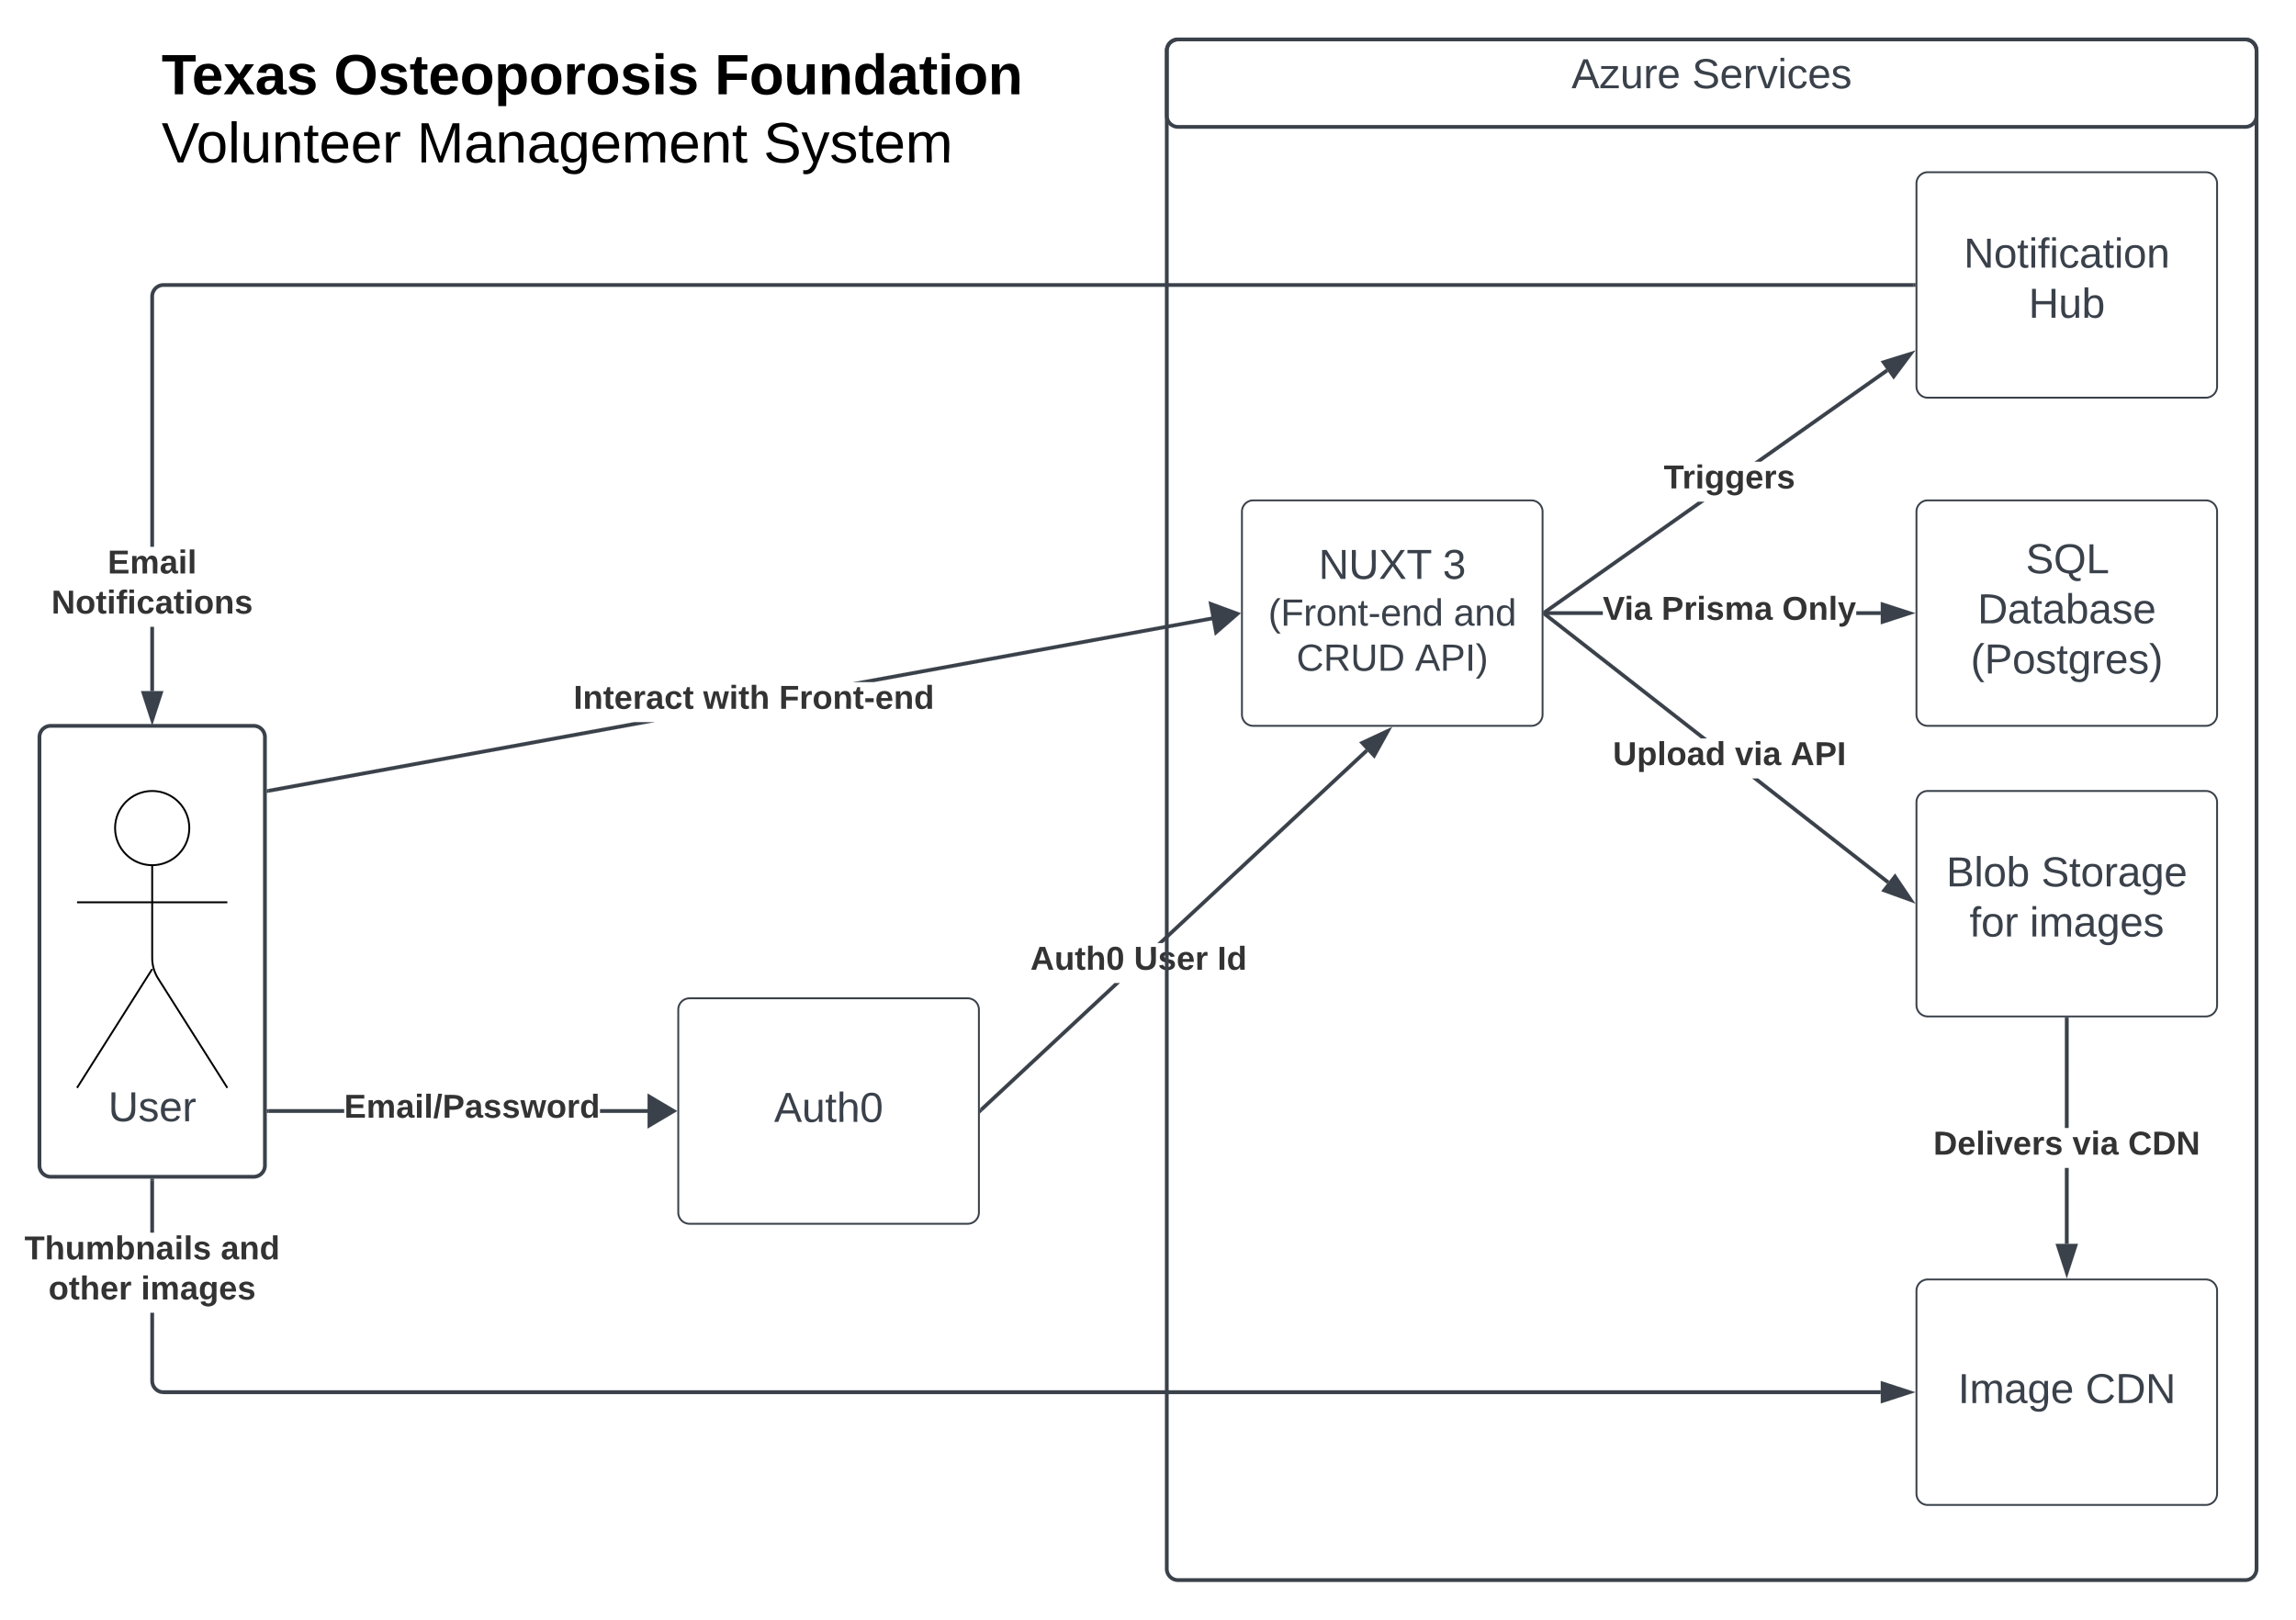 <svg xmlns="http://www.w3.org/2000/svg" xmlns:xlink="http://www.w3.org/1999/xlink" xmlns:lucid="lucid" width="1222" height="862"><g transform="translate(161 -59)" lucid:page-tab-id="0_0"><path d="M-500 0h2000v1000H-500z" fill="#fff"/><path d="M-140 451.33a6 6 0 0 1 6-6h108a6 6 0 0 1 6 6v228a6 6 0 0 1-6 6h-108a6 6 0 0 1-6-6z" stroke="#3a414a" stroke-width="2" fill-opacity="0"/><path d="M500 331.33a6 6 0 0 1 6-6h148a6 6 0 0 1 6 6v108a6 6 0 0 1-6 6H506a6 6 0 0 1-6-6z" stroke="#3a414a" fill="#fff"/><use xlink:href="#a" transform="matrix(1,0,0,1,512,337.333) translate(28.802 29.778)"/><use xlink:href="#b" transform="matrix(1,0,0,1,512,337.333) translate(94.852 29.778)"/><use xlink:href="#c" transform="matrix(1,0,0,1,512,337.333) translate(2 54.667)"/><use xlink:href="#d" transform="matrix(1,0,0,1,512,337.333) translate(100.667 54.667)"/><use xlink:href="#e" transform="matrix(1,0,0,1,512,337.333) translate(17.028 78.667)"/><use xlink:href="#f" transform="matrix(1,0,0,1,512,337.333) translate(80.139 78.667)"/><path d="M200 596.35a6 6 0 0 1 6-6h148a6 6 0 0 1 6 6v108a6 6 0 0 1-6 6H206a6 6 0 0 1-6-6z" stroke="#3a414a" fill="#fff"/><use xlink:href="#g" transform="matrix(1,0,0,1,212,602.348) translate(38.988 53.778)"/><path d="M859 331.33a6 6 0 0 1 6-6h148a6 6 0 0 1 6 6v108a6 6 0 0 1-6 6H865a6 6 0 0 1-6-6z" stroke="#3a414a" fill="#fff"/><use xlink:href="#h" transform="matrix(1,0,0,1,871,337.333) translate(46.179 26.778)"/><use xlink:href="#i" transform="matrix(1,0,0,1,871,337.333) translate(20.5 53.444)"/><use xlink:href="#j" transform="matrix(1,0,0,1,871,337.333) translate(16.858 80.111)"/><path d="M859 486a6 6 0 0 1 6-6h148a6 6 0 0 1 6 6v108a6 6 0 0 1-6 6H865a6 6 0 0 1-6-6z" stroke="#3a414a" fill="#fff"/><use xlink:href="#k" transform="matrix(1,0,0,1,871,492) translate(3.864 38.778)"/><use xlink:href="#l" transform="matrix(1,0,0,1,871,492) translate(54.42 38.778)"/><use xlink:href="#m" transform="matrix(1,0,0,1,871,492) translate(16.241 65.444)"/><use xlink:href="#n" transform="matrix(1,0,0,1,871,492) translate(48.278 65.444)"/><path d="M859 746a6 6 0 0 1 6-6h148a6 6 0 0 1 6 6v108a6 6 0 0 1-6 6H865a6 6 0 0 1-6-6z" stroke="#3a414a" fill="#fff"/><use xlink:href="#o" transform="matrix(1,0,0,1,871,752) translate(10.099 53.778)"/><use xlink:href="#p" transform="matrix(1,0,0,1,871,752) translate(77.938 53.778)"/><path d="M-60.25 499.75c0 10.9-8.84 19.75-19.75 19.75-10.9 0-19.75-8.84-19.75-19.75 0-10.9 8.84-19.75 19.75-19.75 10.9 0 19.75 8.84 19.75 19.75z" stroke="#000" fill="#fff"/><path d="M-80 519.5v49.3a20.7 20.7 0 0 0 3.2 11.07L-40 638m-40-63.2l-40 63.2m0-98.75h80" stroke="#000" fill="none"/><path d="M-120 486a6 6 0 0 1 6-6h68a6 6 0 0 1 6 6v168a6 6 0 0 1-6 6h-68a6 6 0 0 1-6-6z" fill="none"/><use xlink:href="#q" transform="matrix(1,0,0,1,-200,638) translate(96.605 17.778)"/><path d="M692.04 386.3H661.5v-1.94h30.54zm147.96 0h-13.04v-1.94H840z" stroke="#3a414a" stroke-width=".05" fill="#3a414a"/><path d="M661.53 386.3h-1.03v-1.94h1.03z" fill="#3a414a"/><path stroke="#3a414a" stroke-width=".05" fill="#3a414a"/><path d="M855.26 385.33L841 389.97v-9.27z" fill="#3a414a"/><path d="M858.42 385.33l-18.4 5.98v-11.94zm-16.45 3.3l10.14-3.3-10.13-3.3z" stroke="#3a414a" stroke-width=".05" fill="#3a414a"/><use xlink:href="#r" transform="matrix(1,0,0,1,692.043,374.667) translate(0 14.222)"/><use xlink:href="#s" transform="matrix(1,0,0,1,692.043,374.667) translate(31.259 14.222)"/><use xlink:href="#t" transform="matrix(1,0,0,1,692.043,374.667) translate(95.457 14.222)"/><path d="M22.15 651.32H-18v-1.95h40.15zm168.36 0h-32.15v-1.95h32.16z" stroke="#3a414a" stroke-width=".05" fill="#3a414a"/><path d="M-17.97 651.32H-19v-1.95h1.03z" fill="#3a414a"/><path stroke="#3a414a" stroke-width=".05" fill="#3a414a"/><path d="M197.54 650.35l-12.92 7.63V642.7z" fill="#3a414a"/><path d="M199.45 650.35l-15.8 9.34V641zm-13.85 5.92l10.02-5.92-10.02-5.93z" stroke="#3a414a" stroke-width=".05" fill="#3a414a"/><use xlink:href="#u" transform="matrix(1,0,0,1,22.151,639.681) translate(0 14.222)"/><path d="M361.9 650.38l-1.33-1.43 71.6-66.7H435zm205.23-191.22L457.9 560.92h-2.85l110.75-103.2z" stroke="#3a414a" stroke-width=".05" fill="#3a414a"/><path d="M361.92 650.36l-1.42 1.32v-2.66z" fill="#3a414a"/><path stroke="#3a414a" stroke-width=".05" fill="#3a414a"/><path d="M570.36 461.16l-6.33-6.8 13.6-6.32z" fill="#3a414a"/><path d="M570.56 462.8l-8.15-8.74 17.54-8.17zm-4.9-8.1l4.5 4.8 5.16-9.3z" stroke="#3a414a" stroke-width=".05" fill="#3a414a"/><use xlink:href="#v" transform="matrix(1,0,0,1,387.406,560.917) translate(0 14.222)"/><use xlink:href="#w" transform="matrix(1,0,0,1,387.406,560.917) translate(55.111 14.222)"/><use xlink:href="#x" transform="matrix(1,0,0,1,387.406,560.917) translate(99.506 14.222)"/><path d="M-17.84 480.85l-.35-1.92 194.65-35.56h10.85zm508.67-92.94l-186.78 34.14H293.2L490.48 386z" stroke="#3a414a" stroke-width=".05" fill="#3a414a"/><path d="M-17.82 480.85l-1.18.2v-1.97l.83-.15z" fill="#3a414a"/><path stroke="#3a414a" stroke-width=".05" fill="#3a414a"/><path d="M497.57 385.7l-11.33 9.82-2.75-15.02z" fill="#3a414a"/><path d="M499.45 385.34l-13.86 12.04-3.37-18.4zm-12.56 8.32l8.78-7.63-10.92-4.03z" stroke="#3a414a" stroke-width=".05" fill="#3a414a"/><use xlink:href="#y" transform="matrix(1,0,0,1,144.25,422.035) translate(0 14.222)"/><use xlink:href="#z" transform="matrix(1,0,0,1,144.25,422.035) translate(68.988 14.222)"/><use xlink:href="#A" transform="matrix(1,0,0,1,144.25,422.035) translate(109.383 14.222)"/><path d="M844.52 527.84l-1.2 1.54-71.75-56.05h3.17zM747.42 452h-3.16l-83.57-65.28 1.2-1.54z" stroke="#3a414a" stroke-width=".05" fill="#3a414a"/><path d="M661.9 385.2l-1.2 1.53-.2-.16v-2.47z" fill="#3a414a"/><path stroke="#3a414a" stroke-width=".05" fill="#3a414a"/><path d="M855.95 538l-14.1-5.12 5.7-7.3z" fill="#3a414a"/><path d="M858.44 539.95l-18.18-6.6 7.36-9.44zm-15-7.53l10.02 3.65-5.96-8.84z" stroke="#3a414a" stroke-width=".05" fill="#3a414a"/><use xlink:href="#B" transform="matrix(1,0,0,1,697.401,452) translate(0 14.222)"/><use xlink:href="#C" transform="matrix(1,0,0,1,697.401,452) translate(64.988 14.222)"/><use xlink:href="#D" transform="matrix(1,0,0,1,697.401,452) translate(94.617 14.222)"/><path d="M939.98 721H938v-40.33H940zm0-61.67H938V601.5H940z" stroke="#3a414a" stroke-width=".05" fill="#3a414a"/><path d="M939.98 601.53H938v-1.03H940z" fill="#3a414a"/><path stroke="#3a414a" stroke-width=".05" fill="#3a414a"/><path d="M939 736.26L934.37 722h9.26z" fill="#3a414a"/><path d="M939 739.42l-5.98-18.4h11.96zm-3.3-16.45l3.3 10.14 3.3-10.13z" stroke="#3a414a" stroke-width=".05" fill="#3a414a"/><use xlink:href="#E" transform="matrix(1,0,0,1,867.988,659.333) translate(0 14.222)"/><use xlink:href="#C" transform="matrix(1,0,0,1,867.988,659.333) translate(74.025 14.222)"/><use xlink:href="#F" transform="matrix(1,0,0,1,867.988,659.333) translate(103.654 14.222)"/><path d="M-79.03 793.96l.07.83.18.75.3.73.42.67.5.6.6.5.68.43.73.3.76.18.84.06H840V801H-74.04l-1.05-.1-1.06-.24-1-.42-.94-.58-.83-.7-.7-.84-.6-.93-.4-1-.26-1.08-.07-1.06v-36.3h1.94zm0-78.88h-1.94v-27.75h1.94z" stroke="#3a414a" stroke-width=".05" fill="#3a414a"/><path d="M-79.03 687.36h-1.94v-1.03h1.94z" fill="#3a414a"/><path stroke="#3a414a" stroke-width=".05" fill="#3a414a"/><path d="M855.26 800L841 804.63v-9.26z" fill="#3a414a"/><path d="M858.42 800l-18.4 5.98v-11.96zm-16.45 3.3l10.14-3.3-10.13-3.3z" stroke="#3a414a" stroke-width=".05" fill="#3a414a"/><g><use xlink:href="#G" transform="matrix(1,0,0,1,-147.975,715.08) translate(0.005 14.222)"/><use xlink:href="#H" transform="matrix(1,0,0,1,-147.975,715.08) translate(104.449 14.222)"/><use xlink:href="#I" transform="matrix(1,0,0,1,-147.975,715.08) translate(12.77 35.556)"/><use xlink:href="#J" transform="matrix(1,0,0,1,-147.975,715.08) translate(62.005 35.556)"/></g><path d="M859 156.67a6 6 0 0 1 6-6h148a6 6 0 0 1 6 6v108a6 6 0 0 1-6 6H865a6 6 0 0 1-6-6z" stroke="#3a414a" fill="#fff"/><g><use xlink:href="#K" transform="matrix(1,0,0,1,871,162.667) translate(13.185 38.778)"/><use xlink:href="#L" transform="matrix(1,0,0,1,871,162.667) translate(47.66 65.444)"/></g><path d="M-79.03 426.83h-1.94v-34.16h1.94zm936.53-215.2H-73.96l-.83.08-.75.2-.73.3-.67.4-.6.52-.5.6-.42.67-.3.72-.2.76-.06.83V350h-1.94V216.64l.08-1.06.26-1.06.42-1 .58-.94.7-.83.84-.7.93-.58 1-.42 1.08-.25 1.06-.1H857.5z" stroke="#3a414a" stroke-width=".05" fill="#3a414a"/><path d="M858.5 211.64h-1.02v-1.95h1.02z" fill="#3a414a"/><path stroke="#3a414a" stroke-width=".05" fill="#3a414a"/><path d="M-80 442.1l-4.64-14.27h9.28z" fill="#3a414a"/><path d="M-80 445.25l-5.98-18.4h11.96zm-3.3-16.44l3.3 10.14 3.3-10.13z" stroke="#3a414a" stroke-width=".05" fill="#3a414a"/><g><use xlink:href="#M" transform="matrix(1,0,0,1,-133.654,350.007) translate(29.956 14.222)"/><use xlink:href="#N" transform="matrix(1,0,0,1,-133.654,350.007) translate(0.005 35.556)"/></g><path d="M661.88 385.55l-1.13-1.6 81.96-57.9h3.4zm182.07-128.62l-67.66 47.8h-3.4l69.93-49.4z" stroke="#3a414a" stroke-width=".05" fill="#3a414a"/><path d="M661.9 385.54l-1.4 1v-2.4l.27-.2z" fill="#3a414a"/><path stroke="#3a414a" stroke-width=".05" fill="#3a414a"/><path d="M846.88 259.35l-5.35-7.58 14.33-4.44z" fill="#3a414a"/><path d="M846.86 261l-6.9-9.76 18.47-5.73zm-3.76-8.7l3.8 5.4 6.38-8.55z" stroke="#3a414a" stroke-width=".05" fill="#3a414a"/><g><use xlink:href="#O" transform="matrix(1,0,0,1,724.512,304.73) translate(0 14.222)"/></g><path d="M-80 86a6 6 0 0 1 6-6h488a6 6 0 0 1 6 6v114.8a6 6 0 0 1-6 6H-74a6 6 0 0 1-6-6z" stroke="#000" stroke-opacity="0" stroke-width="2" fill="#fff" fill-opacity="0"/><g><use xlink:href="#P" transform="matrix(1,0,0,1,-75,85) translate(0 24.178)"/><use xlink:href="#Q" transform="matrix(1,0,0,1,-75,85) translate(91.674 24.178)"/><use xlink:href="#R" transform="matrix(1,0,0,1,-75,85) translate(294.415 24.178)"/><use xlink:href="#S" transform="matrix(1,0,0,1,-75,85) translate(0 60.444)"/><use xlink:href="#T" transform="matrix(1,0,0,1,-75,85) translate(135.832 60.444)"/><use xlink:href="#U" transform="matrix(1,0,0,1,-75,85) translate(320.356 60.444)"/></g><path d="M460 86a6 6 0 0 1 6-6h568a6 6 0 0 1 6 6v808a6 6 0 0 1-6 6H466a6 6 0 0 1-6-6z" stroke="#3a414a" stroke-width="2" fill-opacity="0"/><g><use xlink:href="#V" transform="matrix(1,0,0,1,468,88) translate(207.401 17.944)"/><use xlink:href="#W" transform="matrix(1,0,0,1,468,88) translate(271.537 17.944)"/></g><path d="M460 86a6 6 0 0 1 6-6h568a6 6 0 0 1 6 6v34.53a6 6 0 0 1-6 6H466a6 6 0 0 1-6-6z" stroke="#3a414a" stroke-width="2" fill-opacity="0"/><defs><path fill="#3a414a" d="M190 0L58-211 59 0H30v-248h39L202-35l-2-213h31V0h-41" id="X"/><path fill="#3a414a" d="M232-93c-1 65-40 97-104 97C67 4 28-28 28-90v-158h33c8 89-33 224 67 224 102 0 64-133 71-224h33v155" id="Y"/><path fill="#3a414a" d="M195 0l-74-108L45 0H8l94-129-87-119h37l69 98 67-98h37l-84 118L233 0h-38" id="Z"/><path fill="#3a414a" d="M127-220V0H93v-220H8v-28h204v28h-85" id="aa"/><g id="a"><use transform="matrix(0.062,0,0,0.062,0,0)" xlink:href="#X"/><use transform="matrix(0.062,0,0,0.062,15.988,0)" xlink:href="#Y"/><use transform="matrix(0.062,0,0,0.062,31.975,0)" xlink:href="#Z"/><use transform="matrix(0.062,0,0,0.062,46.79,0)" xlink:href="#aa"/></g><path fill="#3a414a" d="M126-127c33 6 58 20 58 59 0 88-139 92-164 29-3-8-5-16-6-25l32-3c6 27 21 44 54 44 32 0 52-15 52-46 0-38-36-46-79-43v-28c39 1 72-4 72-42 0-27-17-43-46-43-28 0-47 15-49 41l-32-3c6-42 35-63 81-64 48-1 79 21 79 65 0 36-21 52-52 59" id="ab"/><use transform="matrix(0.062,0,0,0.062,0,0)" xlink:href="#ab" id="b"/><path fill="#3a414a" d="M87 75C49 33 22-17 22-94c0-76 28-126 65-167h31c-38 41-64 92-64 168S80 34 118 75H87" id="ac"/><path fill="#3a414a" d="M63-220v92h138v28H63V0H30v-248h175v28H63" id="ad"/><path fill="#3a414a" d="M114-163C36-179 61-72 57 0H25l-1-190h30c1 12-1 29 2 39 6-27 23-49 58-41v29" id="ae"/><path fill="#3a414a" d="M100-194c62-1 85 37 85 99 1 63-27 99-86 99S16-35 15-95c0-66 28-99 85-99zM99-20c44 1 53-31 53-75 0-43-8-75-51-75s-53 32-53 75 10 74 51 75" id="af"/><path fill="#3a414a" d="M117-194c89-4 53 116 60 194h-32v-121c0-31-8-49-39-48C34-167 62-67 57 0H25l-1-190h30c1 10-1 24 2 32 11-22 29-35 61-36" id="ag"/><path fill="#3a414a" d="M59-47c-2 24 18 29 38 22v24C64 9 27 4 27-40v-127H5v-23h24l9-43h21v43h35v23H59v120" id="ah"/><path fill="#3a414a" d="M16-82v-28h88v28H16" id="ai"/><path fill="#3a414a" d="M100-194c63 0 86 42 84 106H49c0 40 14 67 53 68 26 1 43-12 49-29l28 8c-11 28-37 45-77 45C44 4 14-33 15-96c1-61 26-98 85-98zm52 81c6-60-76-77-97-28-3 7-6 17-6 28h103" id="aj"/><path fill="#3a414a" d="M85-194c31 0 48 13 60 33l-1-100h32l1 261h-30c-2-10 0-23-3-31C134-8 116 4 85 4 32 4 16-35 15-94c0-66 23-100 70-100zm9 24c-40 0-46 34-46 75 0 40 6 74 45 74 42 0 51-32 51-76 0-42-9-74-50-73" id="ak"/><g id="c"><use transform="matrix(0.056,0,0,0.056,0,0)" xlink:href="#ac"/><use transform="matrix(0.056,0,0,0.056,6.611,0)" xlink:href="#ad"/><use transform="matrix(0.056,0,0,0.056,18.778,0)" xlink:href="#ae"/><use transform="matrix(0.056,0,0,0.056,25.389,0)" xlink:href="#af"/><use transform="matrix(0.056,0,0,0.056,36.5,0)" xlink:href="#ag"/><use transform="matrix(0.056,0,0,0.056,47.611,0)" xlink:href="#ah"/><use transform="matrix(0.056,0,0,0.056,53.167,0)" xlink:href="#ai"/><use transform="matrix(0.056,0,0,0.056,59.778,0)" xlink:href="#aj"/><use transform="matrix(0.056,0,0,0.056,70.889,0)" xlink:href="#ag"/><use transform="matrix(0.056,0,0,0.056,82,0)" xlink:href="#ak"/></g><path fill="#3a414a" d="M141-36C126-15 110 5 73 4 37 3 15-17 15-53c-1-64 63-63 125-63 3-35-9-54-41-54-24 1-41 7-42 31l-33-3c5-37 33-52 76-52 45 0 72 20 72 64v82c-1 20 7 32 28 27v20c-31 9-61-2-59-35zM48-53c0 20 12 33 32 33 41-3 63-29 60-74-43 2-92-5-92 41" id="al"/><g id="d"><use transform="matrix(0.056,0,0,0.056,0,0)" xlink:href="#al"/><use transform="matrix(0.056,0,0,0.056,11.111,0)" xlink:href="#ag"/><use transform="matrix(0.056,0,0,0.056,22.222,0)" xlink:href="#ak"/></g><path fill="#3a414a" d="M212-179c-10-28-35-45-73-45-59 0-87 40-87 99 0 60 29 101 89 101 43 0 62-24 78-52l27 14C228-24 195 4 139 4 59 4 22-46 18-125c-6-104 99-153 187-111 19 9 31 26 39 46" id="am"/><path fill="#3a414a" d="M233-177c-1 41-23 64-60 70L243 0h-38l-65-103H63V0H30v-248c88 3 205-21 203 71zM63-129c60-2 137 13 137-47 0-61-80-42-137-45v92" id="an"/><path fill="#3a414a" d="M30-248c118-7 216 8 213 122C240-48 200 0 122 0H30v-248zM63-27c89 8 146-16 146-99s-60-101-146-95v194" id="ao"/><g id="e"><use transform="matrix(0.056,0,0,0.056,0,0)" xlink:href="#am"/><use transform="matrix(0.056,0,0,0.056,14.389,0)" xlink:href="#an"/><use transform="matrix(0.056,0,0,0.056,28.778,0)" xlink:href="#Y"/><use transform="matrix(0.056,0,0,0.056,43.167,0)" xlink:href="#ao"/></g><path fill="#3a414a" d="M205 0l-28-72H64L36 0H1l101-248h38L239 0h-34zm-38-99l-47-123c-12 45-31 82-46 123h93" id="ap"/><path fill="#3a414a" d="M30-248c87 1 191-15 191 75 0 78-77 80-158 76V0H30v-248zm33 125c57 0 124 11 124-50 0-59-68-47-124-48v98" id="aq"/><path fill="#3a414a" d="M33 0v-248h34V0H33" id="ar"/><path fill="#3a414a" d="M33-261c38 41 65 92 65 168S71 34 33 75H2C39 34 66-17 66-93S39-220 2-261h31" id="as"/><g id="f"><use transform="matrix(0.056,0,0,0.056,0,0)" xlink:href="#ap"/><use transform="matrix(0.056,0,0,0.056,13.333,0)" xlink:href="#aq"/><use transform="matrix(0.056,0,0,0.056,26.667,0)" xlink:href="#ar"/><use transform="matrix(0.056,0,0,0.056,32.222,0)" xlink:href="#as"/></g><path fill="#3a414a" d="M84 4C-5 8 30-112 23-190h32v120c0 31 7 50 39 49 72-2 45-101 50-169h31l1 190h-30c-1-10 1-25-2-33-11 22-28 36-60 37" id="at"/><path fill="#3a414a" d="M106-169C34-169 62-67 57 0H25v-261h32l-1 103c12-21 28-36 61-36 89 0 53 116 60 194h-32v-121c2-32-8-49-39-48" id="au"/><path fill="#3a414a" d="M101-251c68 0 85 55 85 127S166 4 100 4C33 4 14-52 14-124c0-73 17-127 87-127zm-1 229c47 0 54-49 54-102s-4-102-53-102c-51 0-55 48-55 102 0 53 5 102 54 102" id="av"/><g id="g"><use transform="matrix(0.062,0,0,0.062,0,0)" xlink:href="#ap"/><use transform="matrix(0.062,0,0,0.062,14.815,0)" xlink:href="#at"/><use transform="matrix(0.062,0,0,0.062,27.16,0)" xlink:href="#ah"/><use transform="matrix(0.062,0,0,0.062,33.333,0)" xlink:href="#au"/><use transform="matrix(0.062,0,0,0.062,45.679,0)" xlink:href="#av"/></g><path fill="#3a414a" d="M185-189c-5-48-123-54-124 2 14 75 158 14 163 119 3 78-121 87-175 55-17-10-28-26-33-46l33-7c5 56 141 63 141-1 0-78-155-14-162-118-5-82 145-84 179-34 5 7 8 16 11 25" id="aw"/><path fill="#3a414a" d="M140-251c81 0 123 46 123 126C263-53 228-8 163 1c7 30 30 48 69 40v23c-55 16-95-15-103-61C56-3 17-48 17-125c0-80 42-126 123-126zm0 227c63 0 89-41 89-101s-29-99-89-99c-61 0-89 39-89 99S79-25 140-24" id="ax"/><path fill="#3a414a" d="M30 0v-248h33v221h125V0H30" id="ay"/><g id="h"><use transform="matrix(0.062,0,0,0.062,0,0)" xlink:href="#aw"/><use transform="matrix(0.062,0,0,0.062,14.815,0)" xlink:href="#ax"/><use transform="matrix(0.062,0,0,0.062,32.099,0)" xlink:href="#ay"/></g><path fill="#3a414a" d="M115-194c53 0 69 39 70 98 0 66-23 100-70 100C84 3 66-7 56-30L54 0H23l1-261h32v101c10-23 28-34 59-34zm-8 174c40 0 45-34 45-75 0-40-5-75-45-74-42 0-51 32-51 76 0 43 10 73 51 73" id="az"/><path fill="#3a414a" d="M135-143c-3-34-86-38-87 0 15 53 115 12 119 90S17 21 10-45l28-5c4 36 97 45 98 0-10-56-113-15-118-90-4-57 82-63 122-42 12 7 21 19 24 35" id="aA"/><g id="i"><use transform="matrix(0.062,0,0,0.062,0,0)" xlink:href="#ao"/><use transform="matrix(0.062,0,0,0.062,15.988,0)" xlink:href="#al"/><use transform="matrix(0.062,0,0,0.062,28.333,0)" xlink:href="#ah"/><use transform="matrix(0.062,0,0,0.062,34.506,0)" xlink:href="#al"/><use transform="matrix(0.062,0,0,0.062,46.852,0)" xlink:href="#az"/><use transform="matrix(0.062,0,0,0.062,59.198,0)" xlink:href="#al"/><use transform="matrix(0.062,0,0,0.062,71.543,0)" xlink:href="#aA"/><use transform="matrix(0.062,0,0,0.062,82.654,0)" xlink:href="#aj"/></g><path fill="#3a414a" d="M177-190C167-65 218 103 67 71c-23-6-38-20-44-43l32-5c15 47 100 32 89-28v-30C133-14 115 1 83 1 29 1 15-40 15-95c0-56 16-97 71-98 29-1 48 16 59 35 1-10 0-23 2-32h30zM94-22c36 0 50-32 50-73 0-42-14-75-50-75-39 0-46 34-46 75s6 73 46 73" id="aB"/><g id="j"><use transform="matrix(0.062,0,0,0.062,0,0)" xlink:href="#ac"/><use transform="matrix(0.062,0,0,0.062,7.346,0)" xlink:href="#aq"/><use transform="matrix(0.062,0,0,0.062,22.16,0)" xlink:href="#af"/><use transform="matrix(0.062,0,0,0.062,34.506,0)" xlink:href="#aA"/><use transform="matrix(0.062,0,0,0.062,45.617,0)" xlink:href="#ah"/><use transform="matrix(0.062,0,0,0.062,51.79,0)" xlink:href="#aB"/><use transform="matrix(0.062,0,0,0.062,64.136,0)" xlink:href="#ae"/><use transform="matrix(0.062,0,0,0.062,71.481,0)" xlink:href="#aj"/><use transform="matrix(0.062,0,0,0.062,83.827,0)" xlink:href="#aA"/><use transform="matrix(0.062,0,0,0.062,94.938,0)" xlink:href="#as"/></g><path fill="#3a414a" d="M160-131c35 5 61 23 61 61C221 17 115-2 30 0v-248c76 3 177-17 177 60 0 33-19 50-47 57zm-97-11c50-1 110 9 110-42 0-47-63-36-110-37v79zm0 115c55-2 124 14 124-45 0-56-70-42-124-44v89" id="aC"/><path fill="#3a414a" d="M24 0v-261h32V0H24" id="aD"/><g id="k"><use transform="matrix(0.062,0,0,0.062,0,0)" xlink:href="#aC"/><use transform="matrix(0.062,0,0,0.062,14.815,0)" xlink:href="#aD"/><use transform="matrix(0.062,0,0,0.062,19.691,0)" xlink:href="#af"/><use transform="matrix(0.062,0,0,0.062,32.037,0)" xlink:href="#az"/></g><g id="l"><use transform="matrix(0.062,0,0,0.062,0,0)" xlink:href="#aw"/><use transform="matrix(0.062,0,0,0.062,14.815,0)" xlink:href="#ah"/><use transform="matrix(0.062,0,0,0.062,20.988,0)" xlink:href="#af"/><use transform="matrix(0.062,0,0,0.062,33.333,0)" xlink:href="#ae"/><use transform="matrix(0.062,0,0,0.062,40.679,0)" xlink:href="#al"/><use transform="matrix(0.062,0,0,0.062,53.025,0)" xlink:href="#aB"/><use transform="matrix(0.062,0,0,0.062,65.37,0)" xlink:href="#aj"/></g><path fill="#3a414a" d="M101-234c-31-9-42 10-38 44h38v23H63V0H32v-167H5v-23h27c-7-52 17-82 69-68v24" id="aE"/><g id="m"><use transform="matrix(0.062,0,0,0.062,0,0)" xlink:href="#aE"/><use transform="matrix(0.062,0,0,0.062,6.173,0)" xlink:href="#af"/><use transform="matrix(0.062,0,0,0.062,18.519,0)" xlink:href="#ae"/></g><path fill="#3a414a" d="M24-231v-30h32v30H24zM24 0v-190h32V0H24" id="aF"/><path fill="#3a414a" d="M210-169c-67 3-38 105-44 169h-31v-121c0-29-5-50-35-48C34-165 62-65 56 0H25l-1-190h30c1 10-1 24 2 32 10-44 99-50 107 0 11-21 27-35 58-36 85-2 47 119 55 194h-31v-121c0-29-5-49-35-48" id="aG"/><g id="n"><use transform="matrix(0.062,0,0,0.062,0,0)" xlink:href="#aF"/><use transform="matrix(0.062,0,0,0.062,4.877,0)" xlink:href="#aG"/><use transform="matrix(0.062,0,0,0.062,23.333,0)" xlink:href="#al"/><use transform="matrix(0.062,0,0,0.062,35.679,0)" xlink:href="#aB"/><use transform="matrix(0.062,0,0,0.062,48.025,0)" xlink:href="#aj"/><use transform="matrix(0.062,0,0,0.062,60.37,0)" xlink:href="#aA"/></g><g id="o"><use transform="matrix(0.062,0,0,0.062,0,0)" xlink:href="#ar"/><use transform="matrix(0.062,0,0,0.062,6.173,0)" xlink:href="#aG"/><use transform="matrix(0.062,0,0,0.062,24.63,0)" xlink:href="#al"/><use transform="matrix(0.062,0,0,0.062,36.975,0)" xlink:href="#aB"/><use transform="matrix(0.062,0,0,0.062,49.321,0)" xlink:href="#aj"/></g><g id="p"><use transform="matrix(0.062,0,0,0.062,0,0)" xlink:href="#am"/><use transform="matrix(0.062,0,0,0.062,15.988,0)" xlink:href="#ao"/><use transform="matrix(0.062,0,0,0.062,31.975,0)" xlink:href="#X"/></g><g id="q"><use transform="matrix(0.062,0,0,0.062,0,0)" xlink:href="#Y"/><use transform="matrix(0.062,0,0,0.062,15.988,0)" xlink:href="#aA"/><use transform="matrix(0.062,0,0,0.062,27.099,0)" xlink:href="#aj"/><use transform="matrix(0.062,0,0,0.062,39.444,0)" xlink:href="#ae"/></g><path fill="#333" d="M147 0H94L2-248h55l64 206c17-72 42-137 63-206h54" id="aH"/><path fill="#333" d="M25-224v-37h50v37H25zM25 0v-190h50V0H25" id="aI"/><path fill="#333" d="M133-34C117-15 103 5 69 4 32 3 11-16 11-54c-1-60 55-63 116-61 1-26-3-47-28-47-18 1-26 9-28 27l-52-2c7-38 36-58 82-57s74 22 75 68l1 82c-1 14 12 18 25 15v27c-30 8-71 5-69-32zm-48 3c29 0 43-24 42-57-32 0-66-3-65 30 0 17 8 27 23 27" id="aJ"/><g id="r"><use transform="matrix(0.049,0,0,0.049,0,0)" xlink:href="#aH"/><use transform="matrix(0.049,0,0,0.049,11.506,0)" xlink:href="#aI"/><use transform="matrix(0.049,0,0,0.049,16.444,0)" xlink:href="#aJ"/></g><path fill="#333" d="M24-248c93 1 206-16 204 79-1 75-69 88-152 82V0H24v-248zm52 121c47 0 100 7 100-41 0-47-54-39-100-39v80" id="aK"/><path fill="#333" d="M135-150c-39-12-60 13-60 57V0H25l-1-190h47c2 13-1 29 3 40 6-28 27-53 61-41v41" id="aL"/><path fill="#333" d="M137-138c1-29-70-34-71-4 15 46 118 7 119 86 1 83-164 76-172 9l43-7c4 19 20 25 44 25 33 8 57-30 24-41C81-84 22-81 20-136c-2-80 154-74 161-7" id="aM"/><path fill="#333" d="M220-157c-53 9-28 100-34 157h-49v-107c1-27-5-49-29-50C55-147 81-57 75 0H25l-1-190h47c2 12-1 28 3 38 10-53 101-56 108 0 13-22 24-43 59-42 82 1 51 116 57 194h-49v-107c-1-25-5-48-29-50" id="aN"/><g id="s"><use transform="matrix(0.049,0,0,0.049,0,0)" xlink:href="#aK"/><use transform="matrix(0.049,0,0,0.049,11.852,0)" xlink:href="#aL"/><use transform="matrix(0.049,0,0,0.049,18.765,0)" xlink:href="#aI"/><use transform="matrix(0.049,0,0,0.049,23.704,0)" xlink:href="#aM"/><use transform="matrix(0.049,0,0,0.049,33.58,0)" xlink:href="#aN"/><use transform="matrix(0.049,0,0,0.049,49.383,0)" xlink:href="#aJ"/></g><path fill="#333" d="M140-251c80 0 125 45 125 126S219 4 139 4C58 4 15-44 15-125s44-126 125-126zm-1 214c52 0 73-35 73-88 0-50-21-86-72-86-52 0-73 35-73 86s22 88 72 88" id="aO"/><path fill="#333" d="M135-194c87-1 58 113 63 194h-50c-7-57 23-157-34-157-59 0-34 97-39 157H25l-1-190h47c2 12-1 28 3 38 12-26 28-41 61-42" id="aP"/><path fill="#333" d="M25 0v-261h50V0H25" id="aQ"/><path fill="#333" d="M123 10C108 53 80 86 19 72V37c35 8 53-11 59-39L3-190h52l48 148c12-52 28-100 44-148h51" id="aR"/><g id="t"><use transform="matrix(0.049,0,0,0.049,0,0)" xlink:href="#aO"/><use transform="matrix(0.049,0,0,0.049,13.827,0)" xlink:href="#aP"/><use transform="matrix(0.049,0,0,0.049,24.642,0)" xlink:href="#aQ"/><use transform="matrix(0.049,0,0,0.049,29.58,0)" xlink:href="#aR"/></g><path fill="#333" d="M24 0v-248h195v40H76v63h132v40H76v65h150V0H24" id="aS"/><path fill="#333" d="M4 7l51-268h42L46 7H4" id="aT"/><path fill="#333" d="M231 0h-52l-39-155L100 0H48L-1-190h46L77-45c9-52 24-97 36-145h53l37 145 32-145h46" id="aU"/><path fill="#333" d="M110-194c64 0 96 36 96 99 0 64-35 99-97 99-61 0-95-36-95-99 0-62 34-99 96-99zm-1 164c35 0 45-28 45-65 0-40-10-65-43-65-34 0-45 26-45 65 0 36 10 65 43 65" id="aV"/><path fill="#333" d="M88-194c31-1 46 15 58 34l-1-101h50l1 261h-48c-2-10 0-23-3-31C134-8 116 4 84 4 32 4 16-41 15-95c0-56 19-97 73-99zm17 164c33 0 40-30 41-66 1-37-9-64-41-64s-38 30-39 65c0 43 13 65 39 65" id="aW"/><g id="u"><use transform="matrix(0.049,0,0,0.049,0,0)" xlink:href="#aS"/><use transform="matrix(0.049,0,0,0.049,11.852,0)" xlink:href="#aN"/><use transform="matrix(0.049,0,0,0.049,27.654,0)" xlink:href="#aJ"/><use transform="matrix(0.049,0,0,0.049,37.531,0)" xlink:href="#aI"/><use transform="matrix(0.049,0,0,0.049,42.469,0)" xlink:href="#aQ"/><use transform="matrix(0.049,0,0,0.049,47.407,0)" xlink:href="#aT"/><use transform="matrix(0.049,0,0,0.049,52.346,0)" xlink:href="#aK"/><use transform="matrix(0.049,0,0,0.049,64.198,0)" xlink:href="#aJ"/><use transform="matrix(0.049,0,0,0.049,74.074,0)" xlink:href="#aM"/><use transform="matrix(0.049,0,0,0.049,83.951,0)" xlink:href="#aM"/><use transform="matrix(0.049,0,0,0.049,93.827,0)" xlink:href="#aU"/><use transform="matrix(0.049,0,0,0.049,107.654,0)" xlink:href="#aV"/><use transform="matrix(0.049,0,0,0.049,118.469,0)" xlink:href="#aL"/><use transform="matrix(0.049,0,0,0.049,125.383,0)" xlink:href="#aW"/></g><path fill="#333" d="M199 0l-22-63H83L61 0H9l90-248h61L250 0h-51zm-33-102l-36-108c-10 38-24 72-36 108h72" id="aX"/><path fill="#333" d="M85 4C-2 5 27-109 22-190h50c7 57-23 150 33 157 60-5 35-97 40-157h50l1 190h-47c-2-12 1-28-3-38-12 25-28 42-61 42" id="aY"/><path fill="#333" d="M115-3C79 11 28 4 28-45v-112H4v-33h27l15-45h31v45h36v33H77v99c-1 23 16 31 38 25v30" id="aZ"/><path fill="#333" d="M114-157C55-157 80-60 75 0H25v-261h50l-1 109c12-26 28-41 61-42 86-1 58 113 63 194h-50c-7-57 23-157-34-157" id="ba"/><path fill="#333" d="M101-251c68 0 84 54 84 127C185-50 166 4 99 4S15-52 14-124c-1-75 17-127 87-127zm-1 216c37-5 36-46 36-89s4-89-36-89c-39 0-36 45-36 89 0 43-3 85 36 89" id="bb"/><g id="v"><use transform="matrix(0.049,0,0,0.049,0,0)" xlink:href="#aX"/><use transform="matrix(0.049,0,0,0.049,12.79,0)" xlink:href="#aY"/><use transform="matrix(0.049,0,0,0.049,23.605,0)" xlink:href="#aZ"/><use transform="matrix(0.049,0,0,0.049,29.481,0)" xlink:href="#ba"/><use transform="matrix(0.049,0,0,0.049,40.296,0)" xlink:href="#bb"/></g><path fill="#333" d="M238-95c0 69-44 99-111 99C63 4 22-25 22-93v-155h51v151c-1 38 19 59 55 60 90 1 49-130 58-211h52v153" id="bc"/><path fill="#333" d="M185-48c-13 30-37 53-82 52C43 2 14-33 14-96s30-98 90-98c62 0 83 45 84 108H66c0 31 8 55 39 56 18 0 30-7 34-22zm-45-69c5-46-57-63-70-21-2 6-4 13-4 21h74" id="bd"/><g id="w"><use transform="matrix(0.049,0,0,0.049,0,0)" xlink:href="#bc"/><use transform="matrix(0.049,0,0,0.049,12.79,0)" xlink:href="#aM"/><use transform="matrix(0.049,0,0,0.049,22.667,0)" xlink:href="#bd"/><use transform="matrix(0.049,0,0,0.049,32.543,0)" xlink:href="#aL"/></g><path fill="#333" d="M24 0v-248h52V0H24" id="be"/><g id="x"><use transform="matrix(0.049,0,0,0.049,0,0)" xlink:href="#be"/><use transform="matrix(0.049,0,0,0.049,4.938,0)" xlink:href="#aW"/></g><path fill="#333" d="M190-63c-7 42-38 67-86 67-59 0-84-38-90-98-12-110 154-137 174-36l-49 2c-2-19-15-32-35-32-30 0-35 28-38 64-6 74 65 87 74 30" id="bf"/><g id="y"><use transform="matrix(0.049,0,0,0.049,0,0)" xlink:href="#be"/><use transform="matrix(0.049,0,0,0.049,4.938,0)" xlink:href="#aP"/><use transform="matrix(0.049,0,0,0.049,15.753,0)" xlink:href="#aZ"/><use transform="matrix(0.049,0,0,0.049,21.63,0)" xlink:href="#bd"/><use transform="matrix(0.049,0,0,0.049,31.506,0)" xlink:href="#aL"/><use transform="matrix(0.049,0,0,0.049,38.42,0)" xlink:href="#aJ"/><use transform="matrix(0.049,0,0,0.049,48.296,0)" xlink:href="#bf"/><use transform="matrix(0.049,0,0,0.049,58.173,0)" xlink:href="#aZ"/></g><g id="z"><use transform="matrix(0.049,0,0,0.049,0,0)" xlink:href="#aU"/><use transform="matrix(0.049,0,0,0.049,13.827,0)" xlink:href="#aI"/><use transform="matrix(0.049,0,0,0.049,18.765,0)" xlink:href="#aZ"/><use transform="matrix(0.049,0,0,0.049,24.642,0)" xlink:href="#ba"/></g><path fill="#333" d="M76-208v77h127v40H76V0H24v-248h183v40H76" id="bg"/><path fill="#333" d="M14-72v-43h91v43H14" id="bh"/><g id="A"><use transform="matrix(0.049,0,0,0.049,0,0)" xlink:href="#bg"/><use transform="matrix(0.049,0,0,0.049,10.815,0)" xlink:href="#aL"/><use transform="matrix(0.049,0,0,0.049,17.728,0)" xlink:href="#aV"/><use transform="matrix(0.049,0,0,0.049,28.543,0)" xlink:href="#aP"/><use transform="matrix(0.049,0,0,0.049,39.358,0)" xlink:href="#aZ"/><use transform="matrix(0.049,0,0,0.049,45.235,0)" xlink:href="#bh"/><use transform="matrix(0.049,0,0,0.049,51.111,0)" xlink:href="#bd"/><use transform="matrix(0.049,0,0,0.049,60.988,0)" xlink:href="#aP"/><use transform="matrix(0.049,0,0,0.049,71.802,0)" xlink:href="#aW"/></g><path fill="#333" d="M135-194c53 0 70 44 70 98 0 56-19 98-73 100-31 1-45-17-59-34 3 33 2 69 2 105H25l-1-265h48c2 10 0 23 3 31 11-24 29-35 60-35zM114-30c33 0 39-31 40-66 0-38-9-64-40-64-56 0-55 130 0 130" id="bi"/><g id="B"><use transform="matrix(0.049,0,0,0.049,0,0)" xlink:href="#bc"/><use transform="matrix(0.049,0,0,0.049,12.79,0)" xlink:href="#bi"/><use transform="matrix(0.049,0,0,0.049,23.605,0)" xlink:href="#aQ"/><use transform="matrix(0.049,0,0,0.049,28.543,0)" xlink:href="#aV"/><use transform="matrix(0.049,0,0,0.049,39.358,0)" xlink:href="#aJ"/><use transform="matrix(0.049,0,0,0.049,49.235,0)" xlink:href="#aW"/></g><path fill="#333" d="M128 0H69L1-190h53L99-40l48-150h52" id="bj"/><g id="C"><use transform="matrix(0.049,0,0,0.049,0,0)" xlink:href="#bj"/><use transform="matrix(0.049,0,0,0.049,9.877,0)" xlink:href="#aI"/><use transform="matrix(0.049,0,0,0.049,14.815,0)" xlink:href="#aJ"/></g><g id="D"><use transform="matrix(0.049,0,0,0.049,0,0)" xlink:href="#aX"/><use transform="matrix(0.049,0,0,0.049,12.79,0)" xlink:href="#aK"/><use transform="matrix(0.049,0,0,0.049,24.642,0)" xlink:href="#be"/></g><path fill="#333" d="M24-248c120-7 223 5 221 122C244-46 201 0 124 0H24v-248zM76-40c74 7 117-18 117-86 0-67-45-88-117-82v168" id="bk"/><g id="E"><use transform="matrix(0.049,0,0,0.049,0,0)" xlink:href="#bk"/><use transform="matrix(0.049,0,0,0.049,12.79,0)" xlink:href="#bd"/><use transform="matrix(0.049,0,0,0.049,22.667,0)" xlink:href="#aQ"/><use transform="matrix(0.049,0,0,0.049,27.605,0)" xlink:href="#aI"/><use transform="matrix(0.049,0,0,0.049,32.543,0)" xlink:href="#bj"/><use transform="matrix(0.049,0,0,0.049,42.42,0)" xlink:href="#bd"/><use transform="matrix(0.049,0,0,0.049,52.296,0)" xlink:href="#aL"/><use transform="matrix(0.049,0,0,0.049,59.21,0)" xlink:href="#aM"/></g><path fill="#333" d="M67-125c0 53 21 87 73 88 37 1 54-22 65-47l45 17C233-25 199 4 140 4 58 4 20-42 15-125 8-235 124-281 211-232c18 10 29 29 36 50l-46 12c-8-25-30-41-62-41-52 0-71 34-72 86" id="bl"/><path fill="#333" d="M175 0L67-191c6 58 2 128 3 191H24v-248h59L193-55c-6-58-2-129-3-193h46V0h-61" id="bm"/><g id="F"><use transform="matrix(0.049,0,0,0.049,0,0)" xlink:href="#bl"/><use transform="matrix(0.049,0,0,0.049,12.79,0)" xlink:href="#bk"/><use transform="matrix(0.049,0,0,0.049,25.58,0)" xlink:href="#bm"/></g><path fill="#333" d="M136-208V0H84v-208H4v-40h212v40h-80" id="bn"/><path fill="#333" d="M135-194c52 0 70 43 70 98 0 56-19 99-73 100-30 1-46-15-58-35L72 0H24l1-261h50v104c11-23 29-37 60-37zM114-30c31 0 40-27 40-66 0-37-7-63-39-63s-41 28-41 65c0 36 8 64 40 64" id="bo"/><g id="G"><use transform="matrix(0.049,0,0,0.049,0,0)" xlink:href="#bn"/><use transform="matrix(0.049,0,0,0.049,10.815,0)" xlink:href="#ba"/><use transform="matrix(0.049,0,0,0.049,21.63,0)" xlink:href="#aY"/><use transform="matrix(0.049,0,0,0.049,32.444,0)" xlink:href="#aN"/><use transform="matrix(0.049,0,0,0.049,48.247,0)" xlink:href="#bo"/><use transform="matrix(0.049,0,0,0.049,59.062,0)" xlink:href="#aP"/><use transform="matrix(0.049,0,0,0.049,69.877,0)" xlink:href="#aJ"/><use transform="matrix(0.049,0,0,0.049,79.753,0)" xlink:href="#aI"/><use transform="matrix(0.049,0,0,0.049,84.691,0)" xlink:href="#aQ"/><use transform="matrix(0.049,0,0,0.049,89.63,0)" xlink:href="#aM"/></g><g id="H"><use transform="matrix(0.049,0,0,0.049,0,0)" xlink:href="#aJ"/><use transform="matrix(0.049,0,0,0.049,9.877,0)" xlink:href="#aP"/><use transform="matrix(0.049,0,0,0.049,20.691,0)" xlink:href="#aW"/></g><g id="I"><use transform="matrix(0.049,0,0,0.049,0,0)" xlink:href="#aV"/><use transform="matrix(0.049,0,0,0.049,10.815,0)" xlink:href="#aZ"/><use transform="matrix(0.049,0,0,0.049,16.691,0)" xlink:href="#ba"/><use transform="matrix(0.049,0,0,0.049,27.506,0)" xlink:href="#bd"/><use transform="matrix(0.049,0,0,0.049,37.383,0)" xlink:href="#aL"/></g><path fill="#333" d="M195-6C206 82 75 100 31 46c-4-6-6-13-8-21l49-6c3 16 16 24 34 25 40 0 42-37 40-79-11 22-30 35-61 35-53 0-70-43-70-97 0-56 18-96 73-97 30 0 46 14 59 34l2-30h47zm-90-29c32 0 41-27 41-63 0-35-9-62-40-62-32 0-39 29-40 63 0 36 9 62 39 62" id="bp"/><g id="J"><use transform="matrix(0.049,0,0,0.049,0,0)" xlink:href="#aI"/><use transform="matrix(0.049,0,0,0.049,4.938,0)" xlink:href="#aN"/><use transform="matrix(0.049,0,0,0.049,20.741,0)" xlink:href="#aJ"/><use transform="matrix(0.049,0,0,0.049,30.617,0)" xlink:href="#bp"/><use transform="matrix(0.049,0,0,0.049,41.432,0)" xlink:href="#bd"/><use transform="matrix(0.049,0,0,0.049,51.309,0)" xlink:href="#aM"/></g><path fill="#3a414a" d="M96-169c-40 0-48 33-48 73s9 75 48 75c24 0 41-14 43-38l32 2c-6 37-31 61-74 61-59 0-76-41-82-99-10-93 101-131 147-64 4 7 5 14 7 22l-32 3c-4-21-16-35-41-35" id="bq"/><g id="K"><use transform="matrix(0.062,0,0,0.062,0,0)" xlink:href="#X"/><use transform="matrix(0.062,0,0,0.062,15.988,0)" xlink:href="#af"/><use transform="matrix(0.062,0,0,0.062,28.333,0)" xlink:href="#ah"/><use transform="matrix(0.062,0,0,0.062,34.506,0)" xlink:href="#aF"/><use transform="matrix(0.062,0,0,0.062,39.383,0)" xlink:href="#aE"/><use transform="matrix(0.062,0,0,0.062,45.556,0)" xlink:href="#aF"/><use transform="matrix(0.062,0,0,0.062,50.432,0)" xlink:href="#bq"/><use transform="matrix(0.062,0,0,0.062,61.543,0)" xlink:href="#al"/><use transform="matrix(0.062,0,0,0.062,73.889,0)" xlink:href="#ah"/><use transform="matrix(0.062,0,0,0.062,80.062,0)" xlink:href="#aF"/><use transform="matrix(0.062,0,0,0.062,84.938,0)" xlink:href="#af"/><use transform="matrix(0.062,0,0,0.062,97.284,0)" xlink:href="#ag"/></g><path fill="#3a414a" d="M197 0v-115H63V0H30v-248h33v105h134v-105h34V0h-34" id="br"/><g id="L"><use transform="matrix(0.062,0,0,0.062,0,0)" xlink:href="#br"/><use transform="matrix(0.062,0,0,0.062,15.988,0)" xlink:href="#at"/><use transform="matrix(0.062,0,0,0.062,28.333,0)" xlink:href="#az"/></g><g id="M"><use transform="matrix(0.049,0,0,0.049,0,0)" xlink:href="#aS"/><use transform="matrix(0.049,0,0,0.049,11.852,0)" xlink:href="#aN"/><use transform="matrix(0.049,0,0,0.049,27.654,0)" xlink:href="#aJ"/><use transform="matrix(0.049,0,0,0.049,37.531,0)" xlink:href="#aI"/><use transform="matrix(0.049,0,0,0.049,42.469,0)" xlink:href="#aQ"/></g><path fill="#333" d="M121-226c-27-7-43 5-38 36h38v33H83V0H34v-157H6v-33h28c-9-59 32-81 87-68v32" id="bs"/><g id="N"><use transform="matrix(0.049,0,0,0.049,0,0)" xlink:href="#bm"/><use transform="matrix(0.049,0,0,0.049,12.79,0)" xlink:href="#aV"/><use transform="matrix(0.049,0,0,0.049,23.605,0)" xlink:href="#aZ"/><use transform="matrix(0.049,0,0,0.049,29.481,0)" xlink:href="#aI"/><use transform="matrix(0.049,0,0,0.049,34.42,0)" xlink:href="#bs"/><use transform="matrix(0.049,0,0,0.049,40.296,0)" xlink:href="#aI"/><use transform="matrix(0.049,0,0,0.049,45.235,0)" xlink:href="#bf"/><use transform="matrix(0.049,0,0,0.049,55.111,0)" xlink:href="#aJ"/><use transform="matrix(0.049,0,0,0.049,64.988,0)" xlink:href="#aZ"/><use transform="matrix(0.049,0,0,0.049,70.864,0)" xlink:href="#aI"/><use transform="matrix(0.049,0,0,0.049,75.802,0)" xlink:href="#aV"/><use transform="matrix(0.049,0,0,0.049,86.617,0)" xlink:href="#aP"/><use transform="matrix(0.049,0,0,0.049,97.432,0)" xlink:href="#aM"/></g><g id="O"><use transform="matrix(0.049,0,0,0.049,0,0)" xlink:href="#bn"/><use transform="matrix(0.049,0,0,0.049,9.827,0)" xlink:href="#aL"/><use transform="matrix(0.049,0,0,0.049,16.741,0)" xlink:href="#aI"/><use transform="matrix(0.049,0,0,0.049,21.679,0)" xlink:href="#bp"/><use transform="matrix(0.049,0,0,0.049,32.494,0)" xlink:href="#bp"/><use transform="matrix(0.049,0,0,0.049,43.309,0)" xlink:href="#bd"/><use transform="matrix(0.049,0,0,0.049,53.185,0)" xlink:href="#aL"/><use transform="matrix(0.049,0,0,0.049,60.099,0)" xlink:href="#aM"/></g><path d="M136-208V0H84v-208H4v-40h212v40h-80" id="bt"/><path d="M185-48c-13 30-37 53-82 52C43 2 14-33 14-96s30-98 90-98c62 0 83 45 84 108H66c0 31 8 55 39 56 18 0 30-7 34-22zm-45-69c5-46-57-63-70-21-2 6-4 13-4 21h74" id="bu"/><path d="M144 0l-44-69L55 0H2l70-98-66-92h53l41 62 40-62h54l-67 91 71 99h-54" id="bv"/><path d="M133-34C117-15 103 5 69 4 32 3 11-16 11-54c-1-60 55-63 116-61 1-26-3-47-28-47-18 1-26 9-28 27l-52-2c7-38 36-58 82-57s74 22 75 68l1 82c-1 14 12 18 25 15v27c-30 8-71 5-69-32zm-48 3c29 0 43-24 42-57-32 0-66-3-65 30 0 17 8 27 23 27" id="bw"/><path d="M137-138c1-29-70-34-71-4 15 46 118 7 119 86 1 83-164 76-172 9l43-7c4 19 20 25 44 25 33 8 57-30 24-41C81-84 22-81 20-136c-2-80 154-74 161-7" id="bx"/><g id="P"><use transform="matrix(0.084,0,0,0.084,0,0)" xlink:href="#bt"/><use transform="matrix(0.084,0,0,0.084,16.119,0)" xlink:href="#bu"/><use transform="matrix(0.084,0,0,0.084,32.909,0)" xlink:href="#bv"/><use transform="matrix(0.084,0,0,0.084,49.699,0)" xlink:href="#bw"/><use transform="matrix(0.084,0,0,0.084,66.489,0)" xlink:href="#bx"/></g><path d="M140-251c80 0 125 45 125 126S219 4 139 4C58 4 15-44 15-125s44-126 125-126zm-1 214c52 0 73-35 73-88 0-50-21-86-72-86-52 0-73 35-73 86s22 88 72 88" id="by"/><path d="M115-3C79 11 28 4 28-45v-112H4v-33h27l15-45h31v45h36v33H77v99c-1 23 16 31 38 25v30" id="bz"/><path d="M110-194c64 0 96 36 96 99 0 64-35 99-97 99-61 0-95-36-95-99 0-62 34-99 96-99zm-1 164c35 0 45-28 45-65 0-40-10-65-43-65-34 0-45 26-45 65 0 36 10 65 43 65" id="bA"/><path d="M135-194c53 0 70 44 70 98 0 56-19 98-73 100-31 1-45-17-59-34 3 33 2 69 2 105H25l-1-265h48c2 10 0 23 3 31 11-24 29-35 60-35zM114-30c33 0 39-31 40-66 0-38-9-64-40-64-56 0-55 130 0 130" id="bB"/><path d="M135-150c-39-12-60 13-60 57V0H25l-1-190h47c2 13-1 29 3 40 6-28 27-53 61-41v41" id="bC"/><path d="M25-224v-37h50v37H25zM25 0v-190h50V0H25" id="bD"/><g id="Q"><use transform="matrix(0.084,0,0,0.084,0,0)" xlink:href="#by"/><use transform="matrix(0.084,0,0,0.084,23.506,0)" xlink:href="#bx"/><use transform="matrix(0.084,0,0,0.084,40.296,0)" xlink:href="#bz"/><use transform="matrix(0.084,0,0,0.084,50.286,0)" xlink:href="#bu"/><use transform="matrix(0.084,0,0,0.084,67.077,0)" xlink:href="#bA"/><use transform="matrix(0.084,0,0,0.084,85.462,0)" xlink:href="#bB"/><use transform="matrix(0.084,0,0,0.084,103.847,0)" xlink:href="#bA"/><use transform="matrix(0.084,0,0,0.084,122.232,0)" xlink:href="#bC"/><use transform="matrix(0.084,0,0,0.084,133.985,0)" xlink:href="#bA"/><use transform="matrix(0.084,0,0,0.084,152.37,0)" xlink:href="#bx"/><use transform="matrix(0.084,0,0,0.084,169.16,0)" xlink:href="#bD"/><use transform="matrix(0.084,0,0,0.084,177.556,0)" xlink:href="#bx"/></g><path d="M76-208v77h127v40H76V0H24v-248h183v40H76" id="bE"/><path d="M85 4C-2 5 27-109 22-190h50c7 57-23 150 33 157 60-5 35-97 40-157h50l1 190h-47c-2-12 1-28-3-38-12 25-28 42-61 42" id="bF"/><path d="M135-194c87-1 58 113 63 194h-50c-7-57 23-157-34-157-59 0-34 97-39 157H25l-1-190h47c2 12-1 28 3 38 12-26 28-41 61-42" id="bG"/><path d="M88-194c31-1 46 15 58 34l-1-101h50l1 261h-48c-2-10 0-23-3-31C134-8 116 4 84 4 32 4 16-41 15-95c0-56 19-97 73-99zm17 164c33 0 40-30 41-66 1-37-9-64-41-64s-38 30-39 65c0 43 13 65 39 65" id="bH"/><g id="R"><use transform="matrix(0.084,0,0,0.084,0,0)" xlink:href="#bE"/><use transform="matrix(0.084,0,0,0.084,18.385,0)" xlink:href="#bA"/><use transform="matrix(0.084,0,0,0.084,36.77,0)" xlink:href="#bF"/><use transform="matrix(0.084,0,0,0.084,55.156,0)" xlink:href="#bG"/><use transform="matrix(0.084,0,0,0.084,73.541,0)" xlink:href="#bH"/><use transform="matrix(0.084,0,0,0.084,91.926,0)" xlink:href="#bw"/><use transform="matrix(0.084,0,0,0.084,108.716,0)" xlink:href="#bz"/><use transform="matrix(0.084,0,0,0.084,118.706,0)" xlink:href="#bD"/><use transform="matrix(0.084,0,0,0.084,127.101,0)" xlink:href="#bA"/><use transform="matrix(0.084,0,0,0.084,145.486,0)" xlink:href="#bG"/></g><path d="M137 0h-34L2-248h35l83 218 83-218h36" id="bI"/><path d="M100-194c62-1 85 37 85 99 1 63-27 99-86 99S16-35 15-95c0-66 28-99 85-99zM99-20c44 1 53-31 53-75 0-43-8-75-51-75s-53 32-53 75 10 74 51 75" id="bJ"/><path d="M24 0v-261h32V0H24" id="bK"/><path d="M84 4C-5 8 30-112 23-190h32v120c0 31 7 50 39 49 72-2 45-101 50-169h31l1 190h-30c-1-10 1-25-2-33-11 22-28 36-60 37" id="bL"/><path d="M117-194c89-4 53 116 60 194h-32v-121c0-31-8-49-39-48C34-167 62-67 57 0H25l-1-190h30c1 10-1 24 2 32 11-22 29-35 61-36" id="bM"/><path d="M59-47c-2 24 18 29 38 22v24C64 9 27 4 27-40v-127H5v-23h24l9-43h21v43h35v23H59v120" id="bN"/><path d="M100-194c63 0 86 42 84 106H49c0 40 14 67 53 68 26 1 43-12 49-29l28 8c-11 28-37 45-77 45C44 4 14-33 15-96c1-61 26-98 85-98zm52 81c6-60-76-77-97-28-3 7-6 17-6 28h103" id="bO"/><path d="M114-163C36-179 61-72 57 0H25l-1-190h30c1 12-1 29 2 39 6-27 23-49 58-41v29" id="bP"/><g id="S"><use transform="matrix(0.084,0,0,0.084,0,0)" xlink:href="#bI"/><use transform="matrix(0.084,0,0,0.084,18.469,0)" xlink:href="#bJ"/><use transform="matrix(0.084,0,0,0.084,35.259,0)" xlink:href="#bK"/><use transform="matrix(0.084,0,0,0.084,41.891,0)" xlink:href="#bL"/><use transform="matrix(0.084,0,0,0.084,58.681,0)" xlink:href="#bM"/><use transform="matrix(0.084,0,0,0.084,75.472,0)" xlink:href="#bN"/><use transform="matrix(0.084,0,0,0.084,83.867,0)" xlink:href="#bO"/><use transform="matrix(0.084,0,0,0.084,100.657,0)" xlink:href="#bO"/><use transform="matrix(0.084,0,0,0.084,117.447,0)" xlink:href="#bP"/></g><path d="M240 0l2-218c-23 76-54 145-80 218h-23L58-218 59 0H30v-248h44l77 211c21-75 51-140 76-211h43V0h-30" id="bQ"/><path d="M141-36C126-15 110 5 73 4 37 3 15-17 15-53c-1-64 63-63 125-63 3-35-9-54-41-54-24 1-41 7-42 31l-33-3c5-37 33-52 76-52 45 0 72 20 72 64v82c-1 20 7 32 28 27v20c-31 9-61-2-59-35zM48-53c0 20 12 33 32 33 41-3 63-29 60-74-43 2-92-5-92 41" id="bR"/><path d="M177-190C167-65 218 103 67 71c-23-6-38-20-44-43l32-5c15 47 100 32 89-28v-30C133-14 115 1 83 1 29 1 15-40 15-95c0-56 16-97 71-98 29-1 48 16 59 35 1-10 0-23 2-32h30zM94-22c36 0 50-32 50-73 0-42-14-75-50-75-39 0-46 34-46 75s6 73 46 73" id="bS"/><path d="M210-169c-67 3-38 105-44 169h-31v-121c0-29-5-50-35-48C34-165 62-65 56 0H25l-1-190h30c1 10-1 24 2 32 10-44 99-50 107 0 11-21 27-35 58-36 85-2 47 119 55 194h-31v-121c0-29-5-49-35-48" id="bT"/><g id="T"><use transform="matrix(0.084,0,0,0.084,0,0)" xlink:href="#bQ"/><use transform="matrix(0.084,0,0,0.084,25.101,0)" xlink:href="#bR"/><use transform="matrix(0.084,0,0,0.084,41.891,0)" xlink:href="#bM"/><use transform="matrix(0.084,0,0,0.084,58.681,0)" xlink:href="#bR"/><use transform="matrix(0.084,0,0,0.084,75.472,0)" xlink:href="#bS"/><use transform="matrix(0.084,0,0,0.084,92.262,0)" xlink:href="#bO"/><use transform="matrix(0.084,0,0,0.084,109.052,0)" xlink:href="#bT"/><use transform="matrix(0.084,0,0,0.084,134.153,0)" xlink:href="#bO"/><use transform="matrix(0.084,0,0,0.084,150.943,0)" xlink:href="#bM"/><use transform="matrix(0.084,0,0,0.084,167.733,0)" xlink:href="#bN"/></g><path d="M185-189c-5-48-123-54-124 2 14 75 158 14 163 119 3 78-121 87-175 55-17-10-28-26-33-46l33-7c5 56 141 63 141-1 0-78-155-14-162-118-5-82 145-84 179-34 5 7 8 16 11 25" id="bU"/><path d="M179-190L93 31C79 59 56 82 12 73V49c39 6 53-20 64-50L1-190h34L92-34l54-156h33" id="bV"/><path d="M135-143c-3-34-86-38-87 0 15 53 115 12 119 90S17 21 10-45l28-5c4 36 97 45 98 0-10-56-113-15-118-90-4-57 82-63 122-42 12 7 21 19 24 35" id="bW"/><g id="U"><use transform="matrix(0.084,0,0,0.084,0,0)" xlink:href="#bU"/><use transform="matrix(0.084,0,0,0.084,20.148,0)" xlink:href="#bV"/><use transform="matrix(0.084,0,0,0.084,35.259,0)" xlink:href="#bW"/><use transform="matrix(0.084,0,0,0.084,50.37,0)" xlink:href="#bN"/><use transform="matrix(0.084,0,0,0.084,58.765,0)" xlink:href="#bO"/><use transform="matrix(0.084,0,0,0.084,75.556,0)" xlink:href="#bT"/></g><path fill="#3a414a" d="M9 0v-24l116-142H16v-24h144v24L44-24h123V0H9" id="bX"/><g id="V"><use transform="matrix(0.062,0,0,0.062,0,0)" xlink:href="#ap"/><use transform="matrix(0.062,0,0,0.062,14.815,0)" xlink:href="#bX"/><use transform="matrix(0.062,0,0,0.062,25.926,0)" xlink:href="#at"/><use transform="matrix(0.062,0,0,0.062,38.272,0)" xlink:href="#ae"/><use transform="matrix(0.062,0,0,0.062,45.617,0)" xlink:href="#aj"/></g><path fill="#3a414a" d="M108 0H70L1-190h34L89-25l56-165h34" id="bY"/><g id="W"><use transform="matrix(0.062,0,0,0.062,0,0)" xlink:href="#aw"/><use transform="matrix(0.062,0,0,0.062,14.815,0)" xlink:href="#aj"/><use transform="matrix(0.062,0,0,0.062,27.16,0)" xlink:href="#ae"/><use transform="matrix(0.062,0,0,0.062,34.506,0)" xlink:href="#bY"/><use transform="matrix(0.062,0,0,0.062,45.617,0)" xlink:href="#aF"/><use transform="matrix(0.062,0,0,0.062,50.494,0)" xlink:href="#bq"/><use transform="matrix(0.062,0,0,0.062,61.605,0)" xlink:href="#aj"/><use transform="matrix(0.062,0,0,0.062,73.951,0)" xlink:href="#aA"/></g></defs></g></svg>